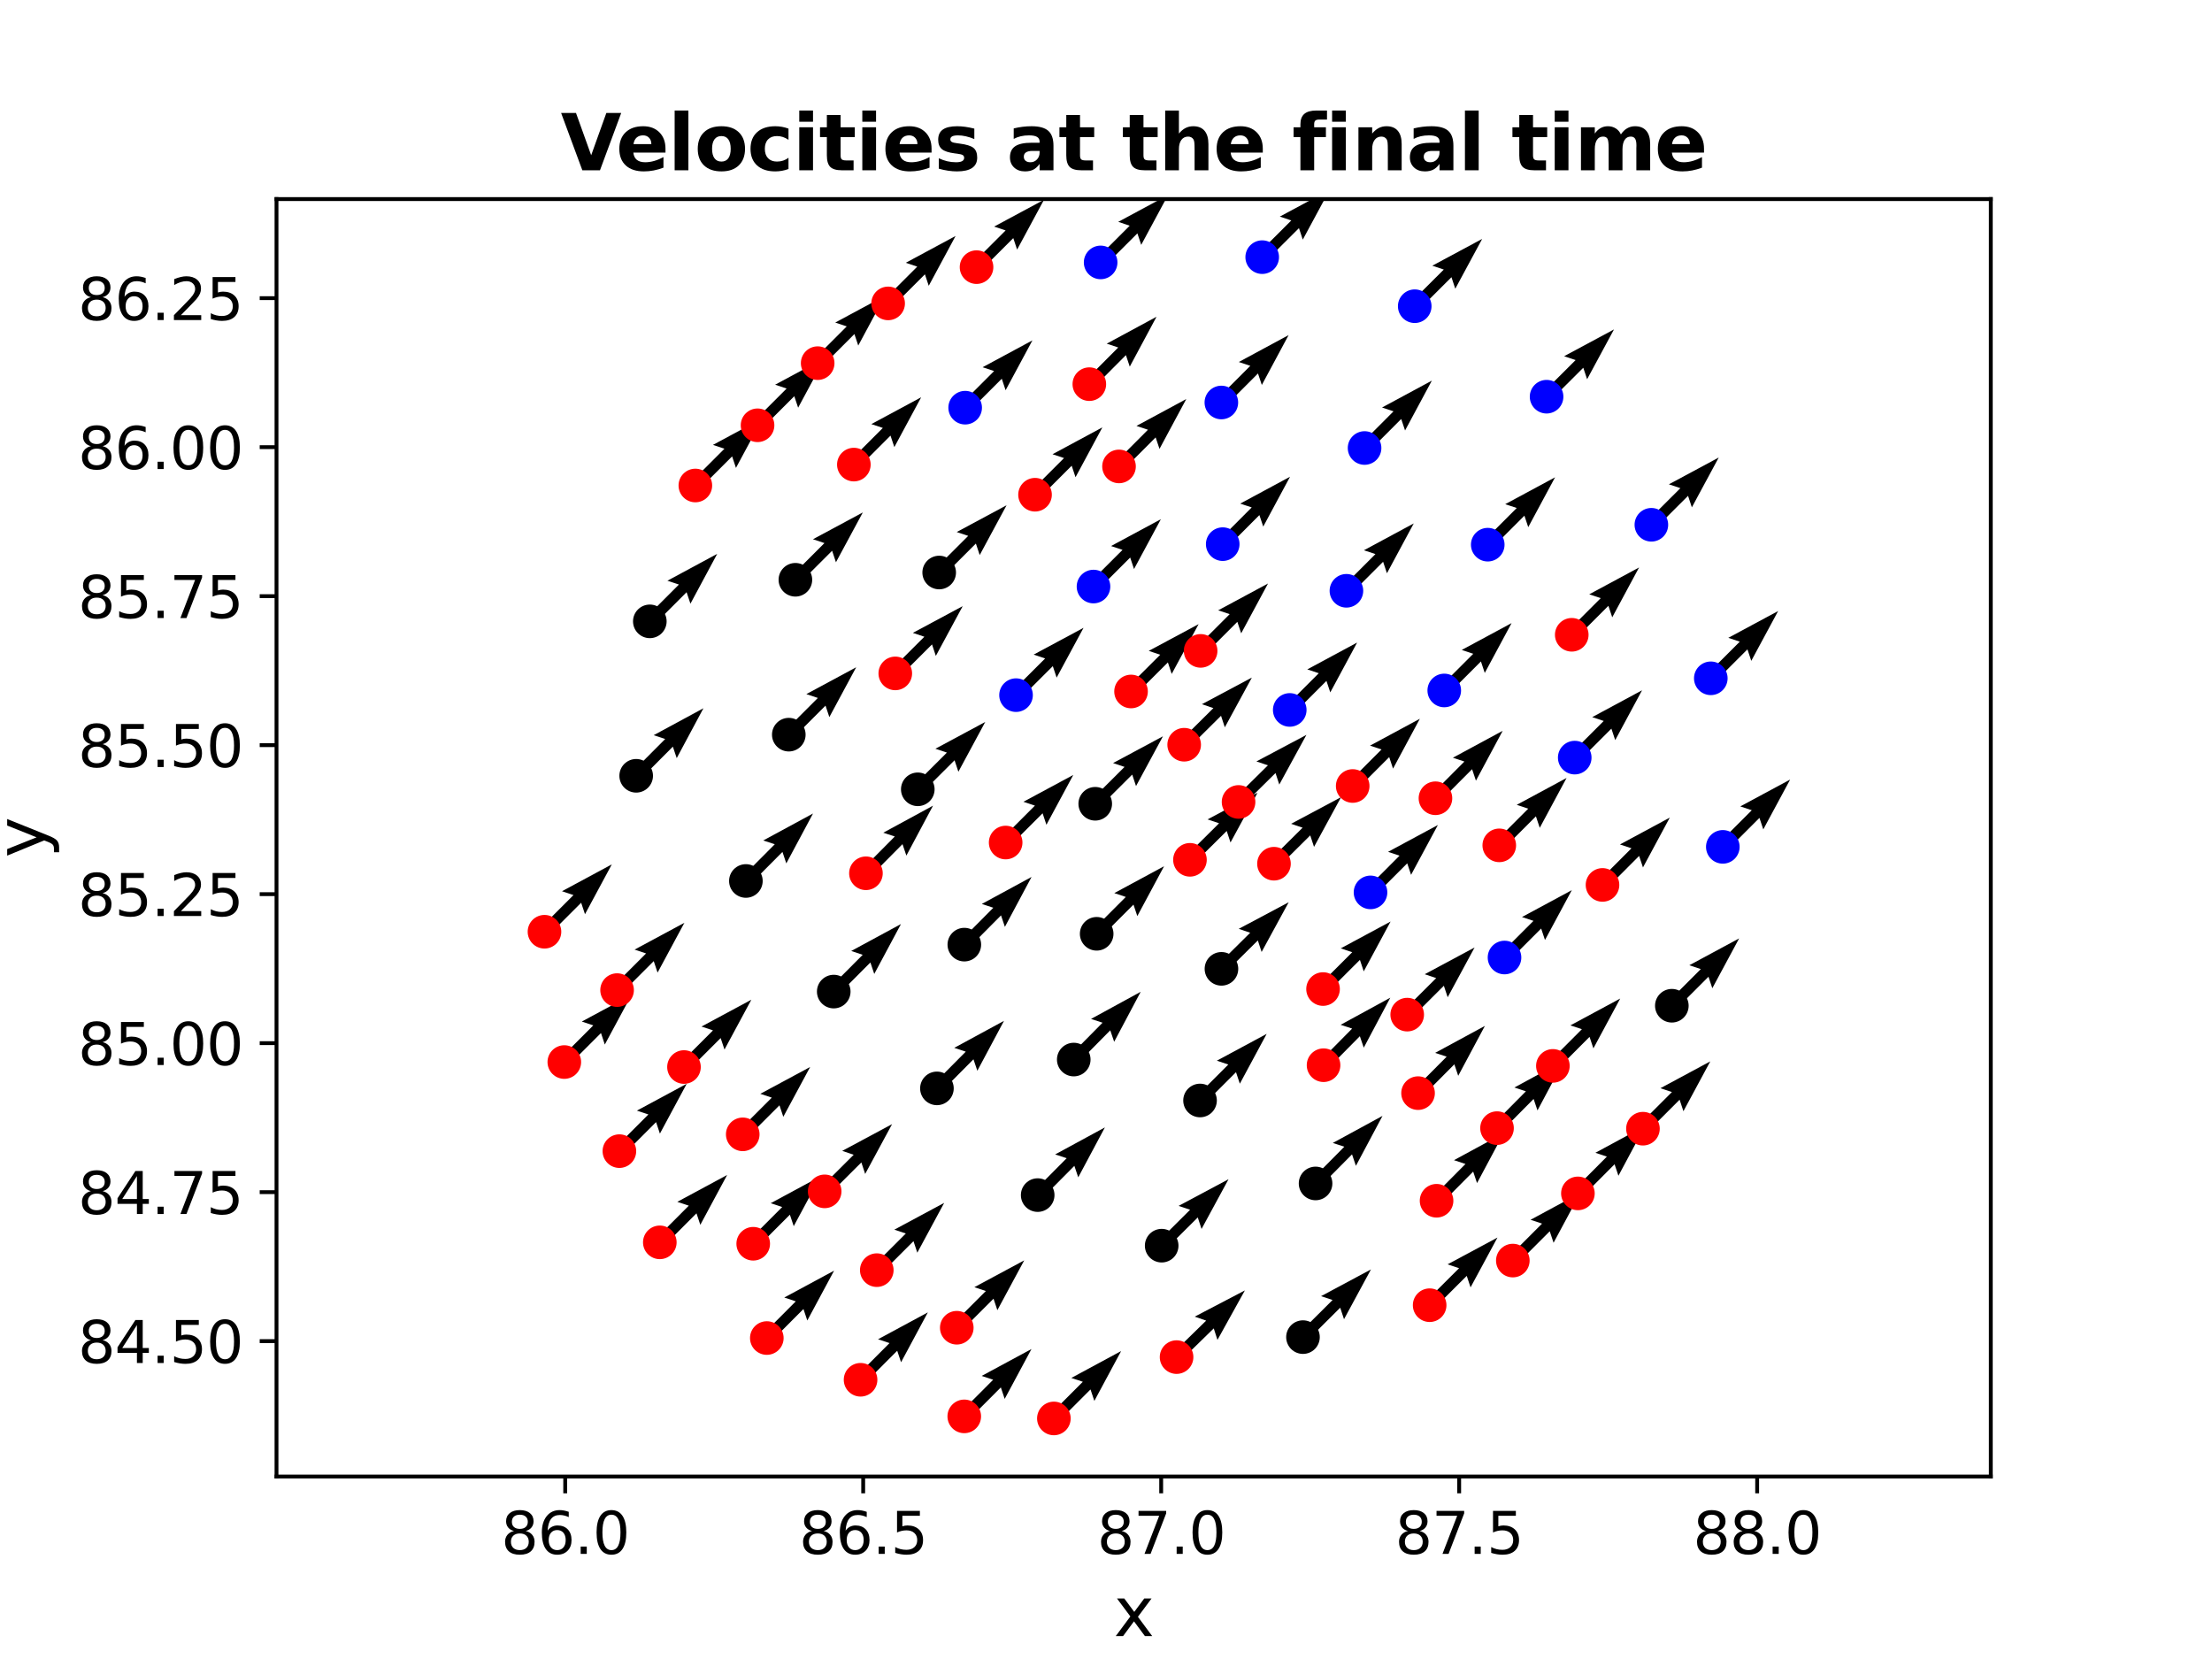 <?xml version="1.0" encoding="utf-8" standalone="no"?>
<!DOCTYPE svg PUBLIC "-//W3C//DTD SVG 1.1//EN"
  "http://www.w3.org/Graphics/SVG/1.1/DTD/svg11.dtd">
<svg xmlns:xlink="http://www.w3.org/1999/xlink" width="460.8pt" height="345.6pt" viewBox="0 0 460.8 345.6" xmlns="http://www.w3.org/2000/svg" version="1.1">
 <defs>
  <style type="text/css">*{stroke-linejoin: round; stroke-linecap: butt}</style>
 </defs>
 <g id="figure_1">
  <g id="patch_1">
   <path d="M 0 345.6 
L 460.8 345.6 
L 460.8 0 
L 0 0 
z
" style="fill: #ffffff"/>
  </g>
  <g id="axes_1">
   <g id="patch_2">
    <path d="M 57.6 307.584 
L 414.72 307.584 
L 414.72 41.472 
L 57.6 41.472 
z
" style="fill: #ffffff"/>
   </g>
   <g id="Quiver_1">
    <path d="M 226.997 121.39 
L 233.843 114.547 
L 231.448 113.748 
L 241.83 108.161 
L 236.238 118.541 
L 235.44 116.145 
L 228.594 122.987 
L 226.997 121.39 
" clip-path="url(#p71a4a04086)"/>
    <path d="M 293.917 62.989 
L 300.771 56.15 
L 298.376 55.349 
L 308.763 49.77 
L 303.162 60.145 
L 302.366 57.748 
L 295.512 64.588 
L 293.917 62.989 
" clip-path="url(#p71a4a04086)"/>
    <path d="M 321.384 81.841 
L 328.231 75.006 
L 325.837 74.206 
L 336.223 68.626 
L 330.623 79.001 
L 329.827 76.605 
L 322.979 83.44 
L 321.384 81.841 
" clip-path="url(#p71a4a04086)"/>
    <path d="M 312.62 198.671 
L 319.452 191.831 
L 317.056 191.034 
L 327.435 185.439 
L 321.85 195.823 
L 321.05 193.428 
L 314.217 200.267 
L 312.62 198.671 
" clip-path="url(#p71a4a04086)"/>
    <path d="M 279.685 122.276 
L 286.528 115.428 
L 284.132 114.63 
L 294.511 109.037 
L 288.925 119.42 
L 288.125 117.024 
L 281.283 123.872 
L 279.685 122.276 
" clip-path="url(#p71a4a04086)"/>
    <path d="M 200.263 84.129 
L 207.09 77.298 
L 204.694 76.501 
L 215.073 70.908 
L 209.487 81.29 
L 208.688 78.895 
L 201.861 85.726 
L 200.263 84.129 
" clip-path="url(#p71a4a04086)"/>
    <path d="M 300.066 143.037 
L 306.907 136.194 
L 304.511 135.395 
L 314.891 129.804 
L 309.303 140.186 
L 308.504 137.79 
L 301.663 144.634 
L 300.066 143.037 
" clip-path="url(#p71a4a04086)"/>
    <path d="M 210.862 144.011 
L 217.726 137.166 
L 215.331 136.364 
L 225.72 130.789 
L 220.116 141.162 
L 219.321 138.766 
L 212.457 145.611 
L 210.862 144.011 
" clip-path="url(#p71a4a04086)"/>
    <path d="M 355.593 140.505 
L 362.43 133.674 
L 360.035 132.874 
L 370.418 127.289 
L 364.824 137.668 
L 364.026 135.272 
L 357.189 142.103 
L 355.593 140.505 
" clip-path="url(#p71a4a04086)"/>
    <path d="M 358.096 175.618 
L 364.93 168.786 
L 362.535 167.987 
L 372.917 162.399 
L 367.325 172.779 
L 366.527 170.384 
L 359.693 177.216 
L 358.096 175.618 
" clip-path="url(#p71a4a04086)"/>
    <path d="M 283.466 92.531 
L 290.3 85.687 
L 287.904 84.89 
L 298.281 79.292 
L 292.699 89.678 
L 291.899 87.283 
L 285.064 94.127 
L 283.466 92.531 
" clip-path="url(#p71a4a04086)"/>
    <path d="M 267.879 147.093 
L 274.726 140.245 
L 272.331 139.447 
L 282.712 133.857 
L 277.122 144.238 
L 276.323 141.842 
L 269.476 148.69 
L 267.879 147.093 
" clip-path="url(#p71a4a04086)"/>
    <path d="M 309.125 112.668 
L 315.964 105.825 
L 313.568 105.027 
L 323.948 99.434 
L 318.361 109.817 
L 317.562 107.421 
L 310.722 114.264 
L 309.125 112.668 
" clip-path="url(#p71a4a04086)"/>
    <path d="M 262.143 52.769 
L 269.001 45.922 
L 266.606 45.122 
L 276.992 39.541 
L 271.393 49.917 
L 270.597 47.521 
L 263.738 54.367 
L 262.143 52.769 
" clip-path="url(#p71a4a04086)"/>
    <path d="M 284.705 185.104 
L 291.555 178.251 
L 289.16 177.453 
L 299.539 171.861 
L 293.952 182.243 
L 293.153 179.847 
L 286.302 186.701 
L 284.705 185.104 
" clip-path="url(#p71a4a04086)"/>
    <path d="M 253.632 83.05 
L 260.461 76.206 
L 258.065 75.41 
L 268.439 69.809 
L 262.861 80.196 
L 262.06 77.801 
L 255.231 84.645 
L 253.632 83.05 
" clip-path="url(#p71a4a04086)"/>
    <path d="M 253.915 112.558 
L 260.757 105.707 
L 258.361 104.91 
L 268.739 99.314 
L 263.155 109.698 
L 262.355 107.303 
L 255.513 114.154 
L 253.915 112.558 
" clip-path="url(#p71a4a04086)"/>
    <path d="M 228.485 53.868 
L 235.342 47.015 
L 232.947 46.216 
L 243.329 40.628 
L 237.737 51.008 
L 236.939 48.612 
L 230.082 55.465 
L 228.485 53.868 
" clip-path="url(#p71a4a04086)"/>
    <path d="M 327.247 157.026 
L 334.084 150.189 
L 331.688 149.391 
L 342.069 143.801 
L 336.479 154.182 
L 335.681 151.786 
L 328.844 158.623 
L 327.247 157.026 
" clip-path="url(#p71a4a04086)"/>
    <path d="M 343.213 108.523 
L 350.054 101.693 
L 347.659 100.893 
L 358.044 95.311 
L 352.446 105.688 
L 351.65 103.291 
L 344.809 110.122 
L 343.213 108.523 
" clip-path="url(#p71a4a04086)"/>
    <path d="M 202.634 54.85 
L 209.491 48.003 
L 207.096 47.202 
L 217.481 41.62 
L 211.883 51.997 
L 211.087 49.601 
L 204.229 56.448 
L 202.634 54.85 
" clip-path="url(#p71a4a04086)"/>
    <path d="M 156.11 258.297 
L 162.949 251.445 
L 160.553 250.649 
L 170.929 245.049 
L 165.348 255.436 
L 164.548 253.041 
L 157.708 259.893 
L 156.11 258.297 
" clip-path="url(#p71a4a04086)"/>
    <path d="M 264.598 179.125 
L 271.357 172.421 
L 268.964 171.613 
L 279.368 166.066 
L 273.736 176.424 
L 272.947 174.025 
L 266.188 180.729 
L 264.598 179.125 
" clip-path="url(#p71a4a04086)"/>
    <path d="M 333.032 183.547 
L 339.864 176.712 
L 337.468 175.914 
L 347.847 170.321 
L 342.26 180.704 
L 341.461 178.308 
L 334.63 185.144 
L 333.032 183.547 
" clip-path="url(#p71a4a04086)"/>
    <path d="M 158.943 277.942 
L 165.777 271.095 
L 163.38 270.299 
L 173.757 264.7 
L 168.176 275.086 
L 167.375 272.691 
L 160.541 279.537 
L 158.943 277.942 
" clip-path="url(#p71a4a04086)"/>
    <path d="M 274.918 221.109 
L 281.678 214.271 
L 279.277 213.486 
L 289.626 207.836 
L 284.096 218.25 
L 283.284 215.859 
L 276.525 222.696 
L 274.918 221.109 
" clip-path="url(#p71a4a04086)"/>
    <path d="M 141.689 221.484 
L 148.529 214.648 
L 146.134 213.848 
L 156.517 208.262 
L 150.924 218.641 
L 150.126 216.245 
L 143.286 223.082 
L 141.689 221.484 
" clip-path="url(#p71a4a04086)"/>
    <path d="M 169.538 74.853 
L 176.392 67.993 
L 173.996 67.195 
L 184.375 61.601 
L 178.789 71.985 
L 177.99 69.589 
L 171.135 76.449 
L 169.538 74.853 
" clip-path="url(#p71a4a04086)"/>
    <path d="M 249.314 134.791 
L 256.166 127.941 
L 253.77 127.143 
L 264.152 121.554 
L 258.561 131.934 
L 257.763 129.539 
L 250.911 136.389 
L 249.314 134.791 
" clip-path="url(#p71a4a04086)"/>
    <path d="M 185.706 139.482 
L 192.561 132.643 
L 190.166 131.842 
L 200.554 126.265 
L 194.952 136.639 
L 194.156 134.242 
L 187.301 141.081 
L 185.706 139.482 
" clip-path="url(#p71a4a04086)"/>
    <path d="M 184.216 62.406 
L 191.08 55.544 
L 188.684 54.745 
L 199.066 49.156 
L 193.475 59.537 
L 192.677 57.141 
L 185.813 64.003 
L 184.216 62.406 
" clip-path="url(#p71a4a04086)"/>
    <path d="M 127.752 205.456 
L 134.589 198.619 
L 132.194 197.821 
L 142.575 192.231 
L 136.985 202.612 
L 136.186 200.216 
L 129.349 207.053 
L 127.752 205.456 
" clip-path="url(#p71a4a04086)"/>
    <path d="M 181.852 263.796 
L 188.701 256.961 
L 186.306 256.16 
L 196.692 250.58 
L 191.092 260.956 
L 190.296 258.559 
L 183.448 265.394 
L 181.852 263.796 
" clip-path="url(#p71a4a04086)"/>
    <path d="M 314.351 261.802 
L 321.238 254.899 
L 318.841 254.103 
L 329.216 248.502 
L 323.638 258.889 
L 322.837 256.495 
L 315.949 263.397 
L 314.351 261.802 
" clip-path="url(#p71a4a04086)"/>
    <path d="M 214.818 102.261 
L 221.656 95.422 
L 219.26 94.624 
L 229.641 89.033 
L 224.052 99.415 
L 223.253 97.019 
L 216.415 103.858 
L 214.818 102.261 
" clip-path="url(#p71a4a04086)"/>
    <path d="M 226.128 79.229 
L 232.949 72.387 
L 230.552 71.592 
L 240.924 65.986 
L 235.351 76.376 
L 234.548 73.981 
L 227.727 80.824 
L 226.128 79.229 
" clip-path="url(#p71a4a04086)"/>
    <path d="M 247.094 178.314 
L 253.956 171.503 
L 251.563 170.695 
L 261.965 165.144 
L 256.337 175.504 
L 255.547 173.106 
L 248.685 179.917 
L 247.094 178.314 
" clip-path="url(#p71a4a04086)"/>
    <path d="M 298.462 249.345 
L 305.286 242.475 
L 302.888 241.684 
L 313.251 236.06 
L 307.695 246.459 
L 306.889 244.066 
L 300.064 250.936 
L 298.462 249.345 
" clip-path="url(#p71a4a04086)"/>
    <path d="M 128.231 239.005 
L 135.073 232.16 
L 132.678 231.362 
L 143.057 225.77 
L 137.47 236.152 
L 136.671 233.757 
L 129.829 240.601 
L 128.231 239.005 
" clip-path="url(#p71a4a04086)"/>
    <path d="M 116.758 220.446 
L 123.597 213.604 
L 121.201 212.806 
L 131.581 207.213 
L 125.993 217.596 
L 125.194 215.2 
L 118.356 222.043 
L 116.758 220.446 
" clip-path="url(#p71a4a04086)"/>
    <path d="M 157.013 87.797 
L 163.869 80.94 
L 161.473 80.141 
L 171.854 74.55 
L 166.265 84.932 
L 165.466 82.536 
L 158.611 89.394 
L 157.013 87.797 
" clip-path="url(#p71a4a04086)"/>
    <path d="M 294.606 226.923 
L 301.366 220.124 
L 298.968 219.332 
L 309.332 213.712 
L 303.773 224.109 
L 302.967 221.716 
L 296.207 228.516 
L 294.606 226.923 
" clip-path="url(#p71a4a04086)"/>
    <path d="M 170.996 247.382 
L 177.842 240.555 
L 175.448 239.753 
L 185.837 234.178 
L 180.232 244.551 
L 179.437 242.154 
L 172.59 248.981 
L 170.996 247.382 
" clip-path="url(#p71a4a04086)"/>
    <path d="M 198.517 275.792 
L 205.375 268.942 
L 202.98 268.142 
L 213.364 262.558 
L 207.768 272.936 
L 206.971 270.54 
L 200.113 277.39 
L 198.517 275.792 
" clip-path="url(#p71a4a04086)"/>
    <path d="M 179.589 181.125 
L 186.403 174.257 
L 184.005 173.468 
L 194.364 167.838 
L 188.815 178.24 
L 188.007 175.848 
L 181.192 182.716 
L 179.589 181.125 
" clip-path="url(#p71a4a04086)"/>
    <path d="M 311.527 175.304 
L 318.361 168.459 
L 315.965 167.662 
L 326.342 162.065 
L 320.76 172.45 
L 319.96 170.055 
L 313.125 176.9 
L 311.527 175.304 
" clip-path="url(#p71a4a04086)"/>
    <path d="M 136.654 258.005 
L 143.492 251.161 
L 141.096 250.363 
L 151.475 244.769 
L 145.889 255.153 
L 145.09 252.757 
L 138.251 259.601 
L 136.654 258.005 
" clip-path="url(#p71a4a04086)"/>
    <path d="M 178.473 286.636 
L 185.307 279.788 
L 182.911 278.992 
L 193.287 273.392 
L 187.707 283.779 
L 186.906 281.384 
L 180.072 288.231 
L 178.473 286.636 
" clip-path="url(#p71a4a04086)"/>
    <path d="M 341.457 234.329 
L 348.295 227.492 
L 345.9 226.693 
L 356.282 221.105 
L 350.69 231.485 
L 349.892 229.089 
L 343.053 235.926 
L 341.457 234.329 
" clip-path="url(#p71a4a04086)"/>
    <path d="M 297.024 271.098 
L 303.954 264.186 
L 301.559 263.385 
L 311.947 257.808 
L 306.344 268.182 
L 305.549 265.785 
L 298.619 272.697 
L 297.024 271.098 
" clip-path="url(#p71a4a04086)"/>
    <path d="M 153.928 235.506 
L 160.78 228.659 
L 158.385 227.86 
L 168.768 222.274 
L 163.175 232.653 
L 162.377 230.257 
L 155.525 237.104 
L 153.928 235.506 
" clip-path="url(#p71a4a04086)"/>
    <path d="M 245.889 154.338 
L 252.774 147.51 
L 250.381 146.701 
L 260.785 141.154 
L 255.153 151.512 
L 254.364 149.113 
L 247.48 155.942 
L 245.889 154.338 
" clip-path="url(#p71a4a04086)"/>
    <path d="M 232.312 96.367 
L 239.144 89.522 
L 236.748 88.726 
L 247.124 83.126 
L 241.544 93.513 
L 240.743 91.118 
L 233.91 97.963 
L 232.312 96.367 
" clip-path="url(#p71a4a04086)"/>
    <path d="M 292.35 210.566 
L 299.189 203.751 
L 296.795 202.948 
L 307.185 197.376 
L 301.578 207.747 
L 300.783 205.35 
L 293.944 212.166 
L 292.35 210.566 
" clip-path="url(#p71a4a04086)"/>
    <path d="M 112.626 193.301 
L 119.468 186.456 
L 117.072 185.658 
L 127.452 180.066 
L 121.865 190.448 
L 121.066 188.053 
L 114.224 194.897 
L 112.626 193.301 
" clip-path="url(#p71a4a04086)"/>
    <path d="M 326.626 131.44 
L 333.462 124.603 
L 331.066 123.805 
L 341.447 118.214 
L 335.858 128.596 
L 335.059 126.2 
L 328.223 133.037 
L 326.626 131.44 
" clip-path="url(#p71a4a04086)"/>
    <path d="M 274.816 205.239 
L 281.698 198.36 
L 279.302 197.561 
L 289.685 191.973 
L 284.092 202.353 
L 283.294 199.957 
L 276.412 206.836 
L 274.816 205.239 
" clip-path="url(#p71a4a04086)"/>
    <path d="M 280.992 162.94 
L 287.799 156.126 
L 285.402 155.329 
L 295.78 149.732 
L 290.197 160.117 
L 289.397 157.722 
L 282.591 164.536 
L 280.992 162.94 
" clip-path="url(#p71a4a04086)"/>
    <path d="M 311.055 234.215 
L 317.875 227.338 
L 315.476 226.549 
L 325.833 220.916 
L 320.287 231.32 
L 319.479 228.928 
L 312.659 235.805 
L 311.055 234.215 
" clip-path="url(#p71a4a04086)"/>
    <path d="M 200.074 294.259 
L 206.895 287.425 
L 204.499 286.629 
L 214.874 281.029 
L 209.295 291.416 
L 208.494 289.021 
L 201.673 295.855 
L 200.074 294.259 
" clip-path="url(#p71a4a04086)"/>
    <path d="M 244.313 281.901 
L 251.27 275.108 
L 248.884 274.281 
L 259.331 268.816 
L 253.618 279.129 
L 252.848 276.724 
L 245.891 283.517 
L 244.313 281.901 
" clip-path="url(#p71a4a04086)"/>
    <path d="M 322.697 221.247 
L 329.537 214.404 
L 327.141 213.606 
L 337.521 208.014 
L 331.933 218.396 
L 331.134 216.001 
L 324.294 222.844 
L 322.697 221.247 
" clip-path="url(#p71a4a04086)"/>
    <path d="M 234.819 143.249 
L 241.698 136.394 
L 239.304 135.591 
L 249.695 130.019 
L 244.087 140.39 
L 243.293 137.993 
L 236.414 144.849 
L 234.819 143.249 
" clip-path="url(#p71a4a04086)"/>
    <path d="M 144.057 100.34 
L 150.917 93.477 
L 148.521 92.679 
L 158.902 87.088 
L 153.313 97.47 
L 152.514 95.074 
L 145.654 101.936 
L 144.057 100.34 
" clip-path="url(#p71a4a04086)"/>
    <path d="M 177.075 95.985 
L 183.911 89.148 
L 181.516 88.349 
L 191.896 82.759 
L 186.307 93.14 
L 185.508 90.745 
L 178.673 97.582 
L 177.075 95.985 
" clip-path="url(#p71a4a04086)"/>
    <path d="M 208.699 174.717 
L 215.596 167.824 
L 213.2 167.024 
L 223.583 161.437 
L 217.99 171.817 
L 217.192 169.421 
L 210.296 176.314 
L 208.699 174.717 
" clip-path="url(#p71a4a04086)"/>
    <path d="M 218.743 294.69 
L 225.574 287.846 
L 223.177 287.05 
L 233.553 281.45 
L 227.973 291.836 
L 227.172 289.442 
L 220.342 296.286 
L 218.743 294.69 
" clip-path="url(#p71a4a04086)"/>
    <path d="M 257.221 166.257 
L 264.127 159.431 
L 261.736 158.619 
L 272.149 153.09 
L 266.499 163.438 
L 265.714 161.038 
L 258.809 167.863 
L 257.221 166.257 
" clip-path="url(#p71a4a04086)"/>
    <path d="M 298.231 165.494 
L 305.063 158.641 
L 302.666 157.846 
L 313.039 152.241 
L 307.465 162.63 
L 306.662 160.236 
L 299.83 167.089 
L 298.231 165.494 
" clip-path="url(#p71a4a04086)"/>
    <path d="M 327.906 247.809 
L 334.744 240.941 
L 332.347 240.148 
L 342.716 234.536 
L 337.148 244.929 
L 336.345 242.535 
L 329.506 249.403 
L 327.906 247.809 
" clip-path="url(#p71a4a04086)"/>
    <path d="M 227.361 166.641 
L 234.266 159.761 
L 231.872 158.958 
L 242.263 153.387 
L 236.655 163.758 
L 235.86 161.361 
L 228.955 168.241 
L 227.361 166.641 
" clip-path="url(#p71a4a04086)"/>
    <path d="M 273.255 245.739 
L 280.047 238.883 
L 277.648 238.096 
L 288.003 232.458 
L 282.461 242.865 
L 281.652 240.473 
L 274.859 247.329 
L 273.255 245.739 
" clip-path="url(#p71a4a04086)"/>
    <path d="M 134.571 128.642 
L 141.431 121.77 
L 139.034 120.974 
L 149.41 115.375 
L 143.83 125.761 
L 143.029 123.366 
L 136.169 130.237 
L 134.571 128.642 
" clip-path="url(#p71a4a04086)"/>
    <path d="M 241.202 258.695 
L 247.922 252.015 
L 245.529 251.209 
L 255.926 245.65 
L 250.306 256.015 
L 249.515 253.617 
L 242.795 260.297 
L 241.202 258.695 
" clip-path="url(#p71a4a04086)"/>
    <path d="M 190.394 163.629 
L 197.256 156.777 
L 194.861 155.977 
L 205.246 150.395 
L 199.649 160.772 
L 198.852 158.376 
L 191.99 165.227 
L 190.394 163.629 
" clip-path="url(#p71a4a04086)"/>
    <path d="M 200.086 195.988 
L 206.928 189.1 
L 204.53 188.309 
L 214.892 182.684 
L 209.337 193.084 
L 208.531 190.691 
L 201.689 197.58 
L 200.086 195.988 
" clip-path="url(#p71a4a04086)"/>
    <path d="M 347.477 208.713 
L 354.31 201.877 
L 351.915 201.079 
L 362.294 195.486 
L 356.707 205.869 
L 355.908 203.473 
L 349.074 210.31 
L 347.477 208.713 
" clip-path="url(#p71a4a04086)"/>
    <path d="M 222.879 219.931 
L 229.682 213.046 
L 227.281 212.262 
L 237.628 206.61 
L 232.101 217.024 
L 231.288 214.633 
L 224.486 221.518 
L 222.879 219.931 
" clip-path="url(#p71a4a04086)"/>
    <path d="M 270.637 277.746 
L 277.596 270.818 
L 275.202 270.014 
L 285.595 264.447 
L 279.983 274.816 
L 279.19 272.418 
L 272.231 279.347 
L 270.637 277.746 
" clip-path="url(#p71a4a04086)"/>
    <path d="M 194.852 118.466 
L 201.699 111.633 
L 199.304 110.832 
L 209.69 105.252 
L 204.091 115.628 
L 203.294 113.231 
L 196.448 120.065 
L 194.852 118.466 
" clip-path="url(#p71a4a04086)"/>
    <path d="M 215.368 248.165 
L 222.207 241.277 
L 219.809 240.487 
L 230.17 234.86 
L 224.617 245.261 
L 223.81 242.868 
L 216.97 249.757 
L 215.368 248.165 
" clip-path="url(#p71a4a04086)"/>
    <path d="M 131.729 160.815 
L 138.569 153.947 
L 136.171 153.154 
L 146.541 147.542 
L 140.973 157.935 
L 140.169 155.541 
L 133.33 162.409 
L 131.729 160.815 
" clip-path="url(#p71a4a04086)"/>
    <path d="M 227.657 193.731 
L 234.524 186.847 
L 232.128 186.051 
L 242.502 180.449 
L 236.925 190.836 
L 236.123 188.442 
L 229.256 195.326 
L 227.657 193.731 
" clip-path="url(#p71a4a04086)"/>
    <path d="M 253.655 201.026 
L 260.442 194.306 
L 258.05 193.496 
L 268.458 187.957 
L 262.818 198.311 
L 262.031 195.911 
L 255.244 202.631 
L 253.655 201.026 
" clip-path="url(#p71a4a04086)"/>
    <path d="M 154.582 182.726 
L 161.398 175.876 
L 159 175.084 
L 169.367 169.468 
L 163.803 179.863 
L 162.999 177.47 
L 156.183 184.32 
L 154.582 182.726 
" clip-path="url(#p71a4a04086)"/>
    <path d="M 194.378 225.934 
L 201.188 219.076 
L 198.79 218.285 
L 209.152 212.66 
L 203.598 223.06 
L 202.791 220.667 
L 195.98 227.525 
L 194.378 225.934 
" clip-path="url(#p71a4a04086)"/>
    <path d="M 249.192 228.454 
L 255.885 221.761 
L 253.49 220.962 
L 263.871 215.373 
L 258.281 225.754 
L 257.482 223.358 
L 250.789 230.051 
L 249.192 228.454 
" clip-path="url(#p71a4a04086)"/>
    <path d="M 172.883 205.769 
L 179.718 198.902 
L 177.32 198.109 
L 187.689 192.496 
L 182.123 202.889 
L 181.318 200.496 
L 174.484 207.362 
L 172.883 205.769 
" clip-path="url(#p71a4a04086)"/>
    <path d="M 163.522 152.247 
L 170.373 145.394 
L 167.977 144.596 
L 178.358 139.005 
L 172.769 149.387 
L 171.97 146.991 
L 165.12 153.843 
L 163.522 152.247 
" clip-path="url(#p71a4a04086)"/>
    <path d="M 164.896 119.979 
L 171.75 113.134 
L 169.355 112.334 
L 179.74 106.752 
L 174.143 117.129 
L 173.346 114.733 
L 166.492 121.578 
L 164.896 119.979 
" clip-path="url(#p71a4a04086)"/>
   </g>
   <g id="matplotlib.axis_1">
    <g id="xtick_1">
     <g id="line2d_1">
      <defs>
       <path id="m7ff806b546" d="M 0 0 
L 0 3.5 
" style="stroke: #000000; stroke-width: 0.8"/>
      </defs>
      <g>
       <use xlink:href="#m7ff806b546" x="117.742" y="307.584" style="stroke: #000000; stroke-width: 0.8"/>
      </g>
     </g>
     <g id="text_1">
      <!-- 86.0 -->
      <g transform="translate(104.383 323.702) scale(0.12 -0.12)">
       <defs>
        <path id="DejaVuSans-38" d="M 2034 2216 
Q 1584 2216 1326 1975 
Q 1069 1734 1069 1313 
Q 1069 891 1326 650 
Q 1584 409 2034 409 
Q 2484 409 2743 651 
Q 3003 894 3003 1313 
Q 3003 1734 2745 1975 
Q 2488 2216 2034 2216 
z
M 1403 2484 
Q 997 2584 770 2862 
Q 544 3141 544 3541 
Q 544 4100 942 4425 
Q 1341 4750 2034 4750 
Q 2731 4750 3128 4425 
Q 3525 4100 3525 3541 
Q 3525 3141 3298 2862 
Q 3072 2584 2669 2484 
Q 3125 2378 3379 2068 
Q 3634 1759 3634 1313 
Q 3634 634 3220 271 
Q 2806 -91 2034 -91 
Q 1263 -91 848 271 
Q 434 634 434 1313 
Q 434 1759 690 2068 
Q 947 2378 1403 2484 
z
M 1172 3481 
Q 1172 3119 1398 2916 
Q 1625 2713 2034 2713 
Q 2441 2713 2670 2916 
Q 2900 3119 2900 3481 
Q 2900 3844 2670 4047 
Q 2441 4250 2034 4250 
Q 1625 4250 1398 4047 
Q 1172 3844 1172 3481 
z
" transform="scale(0.016)"/>
        <path id="DejaVuSans-36" d="M 2113 2584 
Q 1688 2584 1439 2293 
Q 1191 2003 1191 1497 
Q 1191 994 1439 701 
Q 1688 409 2113 409 
Q 2538 409 2786 701 
Q 3034 994 3034 1497 
Q 3034 2003 2786 2293 
Q 2538 2584 2113 2584 
z
M 3366 4563 
L 3366 3988 
Q 3128 4100 2886 4159 
Q 2644 4219 2406 4219 
Q 1781 4219 1451 3797 
Q 1122 3375 1075 2522 
Q 1259 2794 1537 2939 
Q 1816 3084 2150 3084 
Q 2853 3084 3261 2657 
Q 3669 2231 3669 1497 
Q 3669 778 3244 343 
Q 2819 -91 2113 -91 
Q 1303 -91 875 529 
Q 447 1150 447 2328 
Q 447 3434 972 4092 
Q 1497 4750 2381 4750 
Q 2619 4750 2861 4703 
Q 3103 4656 3366 4563 
z
" transform="scale(0.016)"/>
        <path id="DejaVuSans-2e" d="M 684 794 
L 1344 794 
L 1344 0 
L 684 0 
L 684 794 
z
" transform="scale(0.016)"/>
        <path id="DejaVuSans-30" d="M 2034 4250 
Q 1547 4250 1301 3770 
Q 1056 3291 1056 2328 
Q 1056 1369 1301 889 
Q 1547 409 2034 409 
Q 2525 409 2770 889 
Q 3016 1369 3016 2328 
Q 3016 3291 2770 3770 
Q 2525 4250 2034 4250 
z
M 2034 4750 
Q 2819 4750 3233 4129 
Q 3647 3509 3647 2328 
Q 3647 1150 3233 529 
Q 2819 -91 2034 -91 
Q 1250 -91 836 529 
Q 422 1150 422 2328 
Q 422 3509 836 4129 
Q 1250 4750 2034 4750 
z
" transform="scale(0.016)"/>
       </defs>
       <use xlink:href="#DejaVuSans-38"/>
       <use xlink:href="#DejaVuSans-36" x="63.623"/>
       <use xlink:href="#DejaVuSans-2e" x="127.246"/>
       <use xlink:href="#DejaVuSans-30" x="159.033"/>
      </g>
     </g>
    </g>
    <g id="xtick_2">
     <g id="line2d_2">
      <g>
       <use xlink:href="#m7ff806b546" x="179.818" y="307.584" style="stroke: #000000; stroke-width: 0.8"/>
      </g>
     </g>
     <g id="text_2">
      <!-- 86.5 -->
      <g transform="translate(166.459 323.702) scale(0.12 -0.12)">
       <defs>
        <path id="DejaVuSans-35" d="M 691 4666 
L 3169 4666 
L 3169 4134 
L 1269 4134 
L 1269 2991 
Q 1406 3038 1543 3061 
Q 1681 3084 1819 3084 
Q 2600 3084 3056 2656 
Q 3513 2228 3513 1497 
Q 3513 744 3044 326 
Q 2575 -91 1722 -91 
Q 1428 -91 1123 -41 
Q 819 9 494 109 
L 494 744 
Q 775 591 1075 516 
Q 1375 441 1709 441 
Q 2250 441 2565 725 
Q 2881 1009 2881 1497 
Q 2881 1984 2565 2268 
Q 2250 2553 1709 2553 
Q 1456 2553 1204 2497 
Q 953 2441 691 2322 
L 691 4666 
z
" transform="scale(0.016)"/>
       </defs>
       <use xlink:href="#DejaVuSans-38"/>
       <use xlink:href="#DejaVuSans-36" x="63.623"/>
       <use xlink:href="#DejaVuSans-2e" x="127.246"/>
       <use xlink:href="#DejaVuSans-35" x="159.033"/>
      </g>
     </g>
    </g>
    <g id="xtick_3">
     <g id="line2d_3">
      <g>
       <use xlink:href="#m7ff806b546" x="241.895" y="307.584" style="stroke: #000000; stroke-width: 0.8"/>
      </g>
     </g>
     <g id="text_3">
      <!-- 87.0 -->
      <g transform="translate(228.535 323.702) scale(0.12 -0.12)">
       <defs>
        <path id="DejaVuSans-37" d="M 525 4666 
L 3525 4666 
L 3525 4397 
L 1831 0 
L 1172 0 
L 2766 4134 
L 525 4134 
L 525 4666 
z
" transform="scale(0.016)"/>
       </defs>
       <use xlink:href="#DejaVuSans-38"/>
       <use xlink:href="#DejaVuSans-37" x="63.623"/>
       <use xlink:href="#DejaVuSans-2e" x="127.246"/>
       <use xlink:href="#DejaVuSans-30" x="159.033"/>
      </g>
     </g>
    </g>
    <g id="xtick_4">
     <g id="line2d_4">
      <g>
       <use xlink:href="#m7ff806b546" x="303.971" y="307.584" style="stroke: #000000; stroke-width: 0.8"/>
      </g>
     </g>
     <g id="text_4">
      <!-- 87.5 -->
      <g transform="translate(290.612 323.702) scale(0.12 -0.12)">
       <use xlink:href="#DejaVuSans-38"/>
       <use xlink:href="#DejaVuSans-37" x="63.623"/>
       <use xlink:href="#DejaVuSans-2e" x="127.246"/>
       <use xlink:href="#DejaVuSans-35" x="159.033"/>
      </g>
     </g>
    </g>
    <g id="xtick_5">
     <g id="line2d_5">
      <g>
       <use xlink:href="#m7ff806b546" x="366.048" y="307.584" style="stroke: #000000; stroke-width: 0.8"/>
      </g>
     </g>
     <g id="text_5">
      <!-- 88.0 -->
      <g transform="translate(352.688 323.702) scale(0.12 -0.12)">
       <use xlink:href="#DejaVuSans-38"/>
       <use xlink:href="#DejaVuSans-38" x="63.623"/>
       <use xlink:href="#DejaVuSans-2e" x="127.246"/>
       <use xlink:href="#DejaVuSans-30" x="159.033"/>
      </g>
     </g>
    </g>
    <g id="text_6">
     <!-- x -->
     <g transform="translate(232.017 340.836) scale(0.14 -0.14)">
      <defs>
       <path id="DejaVuSans-78" d="M 3513 3500 
L 2247 1797 
L 3578 0 
L 2900 0 
L 1881 1375 
L 863 0 
L 184 0 
L 1544 1831 
L 300 3500 
L 978 3500 
L 1906 2253 
L 2834 3500 
L 3513 3500 
z
" transform="scale(0.016)"/>
      </defs>
      <use xlink:href="#DejaVuSans-78"/>
     </g>
    </g>
   </g>
   <g id="matplotlib.axis_2">
    <g id="ytick_1">
     <g id="line2d_6">
      <defs>
       <path id="m3b75239687" d="M 0 0 
L -3.5 0 
" style="stroke: #000000; stroke-width: 0.8"/>
      </defs>
      <g>
       <use xlink:href="#m3b75239687" x="57.6" y="279.381" style="stroke: #000000; stroke-width: 0.8"/>
      </g>
     </g>
     <g id="text_7">
      <!-- 84.50 -->
      <g transform="translate(16.246 283.94) scale(0.12 -0.12)">
       <defs>
        <path id="DejaVuSans-34" d="M 2419 4116 
L 825 1625 
L 2419 1625 
L 2419 4116 
z
M 2253 4666 
L 3047 4666 
L 3047 1625 
L 3713 1625 
L 3713 1100 
L 3047 1100 
L 3047 0 
L 2419 0 
L 2419 1100 
L 313 1100 
L 313 1709 
L 2253 4666 
z
" transform="scale(0.016)"/>
       </defs>
       <use xlink:href="#DejaVuSans-38"/>
       <use xlink:href="#DejaVuSans-34" x="63.623"/>
       <use xlink:href="#DejaVuSans-2e" x="127.246"/>
       <use xlink:href="#DejaVuSans-35" x="159.033"/>
       <use xlink:href="#DejaVuSans-30" x="222.656"/>
      </g>
     </g>
    </g>
    <g id="ytick_2">
     <g id="line2d_7">
      <g>
       <use xlink:href="#m3b75239687" x="57.6" y="248.343" style="stroke: #000000; stroke-width: 0.8"/>
      </g>
     </g>
     <g id="text_8">
      <!-- 84.75 -->
      <g transform="translate(16.246 252.902) scale(0.12 -0.12)">
       <use xlink:href="#DejaVuSans-38"/>
       <use xlink:href="#DejaVuSans-34" x="63.623"/>
       <use xlink:href="#DejaVuSans-2e" x="127.246"/>
       <use xlink:href="#DejaVuSans-37" x="159.033"/>
       <use xlink:href="#DejaVuSans-35" x="222.656"/>
      </g>
     </g>
    </g>
    <g id="ytick_3">
     <g id="line2d_8">
      <g>
       <use xlink:href="#m3b75239687" x="57.6" y="217.305" style="stroke: #000000; stroke-width: 0.8"/>
      </g>
     </g>
     <g id="text_9">
      <!-- 85.00 -->
      <g transform="translate(16.246 221.864) scale(0.12 -0.12)">
       <use xlink:href="#DejaVuSans-38"/>
       <use xlink:href="#DejaVuSans-35" x="63.623"/>
       <use xlink:href="#DejaVuSans-2e" x="127.246"/>
       <use xlink:href="#DejaVuSans-30" x="159.033"/>
       <use xlink:href="#DejaVuSans-30" x="222.656"/>
      </g>
     </g>
    </g>
    <g id="ytick_4">
     <g id="line2d_9">
      <g>
       <use xlink:href="#m3b75239687" x="57.6" y="186.266" style="stroke: #000000; stroke-width: 0.8"/>
      </g>
     </g>
     <g id="text_10">
      <!-- 85.25 -->
      <g transform="translate(16.246 190.826) scale(0.12 -0.12)">
       <defs>
        <path id="DejaVuSans-32" d="M 1228 531 
L 3431 531 
L 3431 0 
L 469 0 
L 469 531 
Q 828 903 1448 1529 
Q 2069 2156 2228 2338 
Q 2531 2678 2651 2914 
Q 2772 3150 2772 3378 
Q 2772 3750 2511 3984 
Q 2250 4219 1831 4219 
Q 1534 4219 1204 4116 
Q 875 4013 500 3803 
L 500 4441 
Q 881 4594 1212 4672 
Q 1544 4750 1819 4750 
Q 2544 4750 2975 4387 
Q 3406 4025 3406 3419 
Q 3406 3131 3298 2873 
Q 3191 2616 2906 2266 
Q 2828 2175 2409 1742 
Q 1991 1309 1228 531 
z
" transform="scale(0.016)"/>
       </defs>
       <use xlink:href="#DejaVuSans-38"/>
       <use xlink:href="#DejaVuSans-35" x="63.623"/>
       <use xlink:href="#DejaVuSans-2e" x="127.246"/>
       <use xlink:href="#DejaVuSans-32" x="159.033"/>
       <use xlink:href="#DejaVuSans-35" x="222.656"/>
      </g>
     </g>
    </g>
    <g id="ytick_5">
     <g id="line2d_10">
      <g>
       <use xlink:href="#m3b75239687" x="57.6" y="155.228" style="stroke: #000000; stroke-width: 0.8"/>
      </g>
     </g>
     <g id="text_11">
      <!-- 85.50 -->
      <g transform="translate(16.246 159.787) scale(0.12 -0.12)">
       <use xlink:href="#DejaVuSans-38"/>
       <use xlink:href="#DejaVuSans-35" x="63.623"/>
       <use xlink:href="#DejaVuSans-2e" x="127.246"/>
       <use xlink:href="#DejaVuSans-35" x="159.033"/>
       <use xlink:href="#DejaVuSans-30" x="222.656"/>
      </g>
     </g>
    </g>
    <g id="ytick_6">
     <g id="line2d_11">
      <g>
       <use xlink:href="#m3b75239687" x="57.6" y="124.19" style="stroke: #000000; stroke-width: 0.8"/>
      </g>
     </g>
     <g id="text_12">
      <!-- 85.75 -->
      <g transform="translate(16.246 128.749) scale(0.12 -0.12)">
       <use xlink:href="#DejaVuSans-38"/>
       <use xlink:href="#DejaVuSans-35" x="63.623"/>
       <use xlink:href="#DejaVuSans-2e" x="127.246"/>
       <use xlink:href="#DejaVuSans-37" x="159.033"/>
       <use xlink:href="#DejaVuSans-35" x="222.656"/>
      </g>
     </g>
    </g>
    <g id="ytick_7">
     <g id="line2d_12">
      <g>
       <use xlink:href="#m3b75239687" x="57.6" y="93.152" style="stroke: #000000; stroke-width: 0.8"/>
      </g>
     </g>
     <g id="text_13">
      <!-- 86.00 -->
      <g transform="translate(16.246 97.711) scale(0.12 -0.12)">
       <use xlink:href="#DejaVuSans-38"/>
       <use xlink:href="#DejaVuSans-36" x="63.623"/>
       <use xlink:href="#DejaVuSans-2e" x="127.246"/>
       <use xlink:href="#DejaVuSans-30" x="159.033"/>
       <use xlink:href="#DejaVuSans-30" x="222.656"/>
      </g>
     </g>
    </g>
    <g id="ytick_8">
     <g id="line2d_13">
      <g>
       <use xlink:href="#m3b75239687" x="57.6" y="62.114" style="stroke: #000000; stroke-width: 0.8"/>
      </g>
     </g>
     <g id="text_14">
      <!-- 86.25 -->
      <g transform="translate(16.246 66.673) scale(0.12 -0.12)">
       <use xlink:href="#DejaVuSans-38"/>
       <use xlink:href="#DejaVuSans-36" x="63.623"/>
       <use xlink:href="#DejaVuSans-2e" x="127.246"/>
       <use xlink:href="#DejaVuSans-32" x="159.033"/>
       <use xlink:href="#DejaVuSans-35" x="222.656"/>
      </g>
     </g>
    </g>
    <g id="text_15">
     <!-- y -->
     <g transform="translate(9.335 178.671) rotate(-90) scale(0.14 -0.14)">
      <defs>
       <path id="DejaVuSans-79" d="M 2059 -325 
Q 1816 -950 1584 -1140 
Q 1353 -1331 966 -1331 
L 506 -1331 
L 506 -850 
L 844 -850 
Q 1081 -850 1212 -737 
Q 1344 -625 1503 -206 
L 1606 56 
L 191 3500 
L 800 3500 
L 1894 763 
L 2988 3500 
L 3597 3500 
L 2059 -325 
z
" transform="scale(0.016)"/>
      </defs>
      <use xlink:href="#DejaVuSans-79"/>
     </g>
    </g>
   </g>
   <g id="line2d_14">
    <defs>
     <path id="m1f5820b405" d="M 0 3 
C 0.796 3 1.559 2.684 2.121 2.121 
C 2.684 1.559 3 0.796 3 0 
C 3 -0.796 2.684 -1.559 2.121 -2.121 
C 1.559 -2.684 0.796 -3 0 -3 
C -0.796 -3 -1.559 -2.684 -2.121 -2.121 
C -2.684 -1.559 -3 -0.796 -3 0 
C -3 0.796 -2.684 1.559 -2.121 2.121 
C -1.559 2.684 -0.796 3 0 3 
z
" style="stroke: #0000ff"/>
    </defs>
    <g clip-path="url(#p71a4a04086)">
     <use xlink:href="#m1f5820b405" x="227.796" y="122.189" style="fill: #0000ff; stroke: #0000ff"/>
     <use xlink:href="#m1f5820b405" x="294.714" y="63.789" style="fill: #0000ff; stroke: #0000ff"/>
     <use xlink:href="#m1f5820b405" x="322.182" y="82.641" style="fill: #0000ff; stroke: #0000ff"/>
     <use xlink:href="#m1f5820b405" x="313.418" y="199.469" style="fill: #0000ff; stroke: #0000ff"/>
     <use xlink:href="#m1f5820b405" x="280.484" y="123.074" style="fill: #0000ff; stroke: #0000ff"/>
     <use xlink:href="#m1f5820b405" x="201.062" y="84.927" style="fill: #0000ff; stroke: #0000ff"/>
     <use xlink:href="#m1f5820b405" x="300.865" y="143.836" style="fill: #0000ff; stroke: #0000ff"/>
     <use xlink:href="#m1f5820b405" x="211.659" y="144.811" style="fill: #0000ff; stroke: #0000ff"/>
     <use xlink:href="#m1f5820b405" x="356.391" y="141.304" style="fill: #0000ff; stroke: #0000ff"/>
     <use xlink:href="#m1f5820b405" x="358.895" y="176.417" style="fill: #0000ff; stroke: #0000ff"/>
     <use xlink:href="#m1f5820b405" x="284.265" y="93.329" style="fill: #0000ff; stroke: #0000ff"/>
     <use xlink:href="#m1f5820b405" x="268.677" y="147.892" style="fill: #0000ff; stroke: #0000ff"/>
     <use xlink:href="#m1f5820b405" x="309.924" y="113.466" style="fill: #0000ff; stroke: #0000ff"/>
     <use xlink:href="#m1f5820b405" x="262.94" y="53.568" style="fill: #0000ff; stroke: #0000ff"/>
     <use xlink:href="#m1f5820b405" x="285.504" y="185.902" style="fill: #0000ff; stroke: #0000ff"/>
     <use xlink:href="#m1f5820b405" x="254.432" y="83.848" style="fill: #0000ff; stroke: #0000ff"/>
     <use xlink:href="#m1f5820b405" x="254.714" y="113.356" style="fill: #0000ff; stroke: #0000ff"/>
     <use xlink:href="#m1f5820b405" x="229.284" y="54.667" style="fill: #0000ff; stroke: #0000ff"/>
     <use xlink:href="#m1f5820b405" x="328.045" y="157.825" style="fill: #0000ff; stroke: #0000ff"/>
     <use xlink:href="#m1f5820b405" x="344.011" y="109.322" style="fill: #0000ff; stroke: #0000ff"/>
    </g>
   </g>
   <g id="line2d_15">
    <defs>
     <path id="m67984ff162" d="M 0 3 
C 0.796 3 1.559 2.684 2.121 2.121 
C 2.684 1.559 3 0.796 3 0 
C 3 -0.796 2.684 -1.559 2.121 -2.121 
C 1.559 -2.684 0.796 -3 0 -3 
C -0.796 -3 -1.559 -2.684 -2.121 -2.121 
C -2.684 -1.559 -3 -0.796 -3 0 
C -3 0.796 -2.684 1.559 -2.121 2.121 
C -1.559 2.684 -0.796 3 0 3 
z
" style="stroke: #ff0000"/>
    </defs>
    <g clip-path="url(#p71a4a04086)">
     <use xlink:href="#m67984ff162" x="203.432" y="55.649" style="fill: #ff0000; stroke: #ff0000"/>
     <use xlink:href="#m67984ff162" x="156.909" y="259.095" style="fill: #ff0000; stroke: #ff0000"/>
     <use xlink:href="#m67984ff162" x="265.393" y="179.927" style="fill: #ff0000; stroke: #ff0000"/>
     <use xlink:href="#m67984ff162" x="333.831" y="184.346" style="fill: #ff0000; stroke: #ff0000"/>
     <use xlink:href="#m67984ff162" x="159.742" y="278.739" style="fill: #ff0000; stroke: #ff0000"/>
     <use xlink:href="#m67984ff162" x="275.721" y="221.902" style="fill: #ff0000; stroke: #ff0000"/>
     <use xlink:href="#m67984ff162" x="142.487" y="222.283" style="fill: #ff0000; stroke: #ff0000"/>
     <use xlink:href="#m67984ff162" x="170.336" y="75.651" style="fill: #ff0000; stroke: #ff0000"/>
     <use xlink:href="#m67984ff162" x="250.113" y="135.59" style="fill: #ff0000; stroke: #ff0000"/>
     <use xlink:href="#m67984ff162" x="186.504" y="140.282" style="fill: #ff0000; stroke: #ff0000"/>
     <use xlink:href="#m67984ff162" x="185.014" y="63.204" style="fill: #ff0000; stroke: #ff0000"/>
     <use xlink:href="#m67984ff162" x="128.551" y="206.255" style="fill: #ff0000; stroke: #ff0000"/>
     <use xlink:href="#m67984ff162" x="182.65" y="264.595" style="fill: #ff0000; stroke: #ff0000"/>
     <use xlink:href="#m67984ff162" x="315.15" y="262.6" style="fill: #ff0000; stroke: #ff0000"/>
     <use xlink:href="#m67984ff162" x="215.617" y="103.06" style="fill: #ff0000; stroke: #ff0000"/>
     <use xlink:href="#m67984ff162" x="226.928" y="80.027" style="fill: #ff0000; stroke: #ff0000"/>
     <use xlink:href="#m67984ff162" x="247.889" y="179.116" style="fill: #ff0000; stroke: #ff0000"/>
     <use xlink:href="#m67984ff162" x="299.263" y="250.14" style="fill: #ff0000; stroke: #ff0000"/>
     <use xlink:href="#m67984ff162" x="129.03" y="239.803" style="fill: #ff0000; stroke: #ff0000"/>
     <use xlink:href="#m67984ff162" x="117.557" y="221.244" style="fill: #ff0000; stroke: #ff0000"/>
     <use xlink:href="#m67984ff162" x="157.812" y="88.595" style="fill: #ff0000; stroke: #ff0000"/>
     <use xlink:href="#m67984ff162" x="295.407" y="227.719" style="fill: #ff0000; stroke: #ff0000"/>
     <use xlink:href="#m67984ff162" x="171.793" y="248.182" style="fill: #ff0000; stroke: #ff0000"/>
     <use xlink:href="#m67984ff162" x="199.315" y="276.591" style="fill: #ff0000; stroke: #ff0000"/>
     <use xlink:href="#m67984ff162" x="180.391" y="181.92" style="fill: #ff0000; stroke: #ff0000"/>
     <use xlink:href="#m67984ff162" x="312.326" y="176.102" style="fill: #ff0000; stroke: #ff0000"/>
     <use xlink:href="#m67984ff162" x="137.452" y="258.803" style="fill: #ff0000; stroke: #ff0000"/>
     <use xlink:href="#m67984ff162" x="179.272" y="287.433" style="fill: #ff0000; stroke: #ff0000"/>
     <use xlink:href="#m67984ff162" x="342.255" y="235.127" style="fill: #ff0000; stroke: #ff0000"/>
     <use xlink:href="#m67984ff162" x="297.822" y="271.898" style="fill: #ff0000; stroke: #ff0000"/>
     <use xlink:href="#m67984ff162" x="154.727" y="236.305" style="fill: #ff0000; stroke: #ff0000"/>
     <use xlink:href="#m67984ff162" x="246.685" y="155.14" style="fill: #ff0000; stroke: #ff0000"/>
     <use xlink:href="#m67984ff162" x="233.111" y="97.165" style="fill: #ff0000; stroke: #ff0000"/>
     <use xlink:href="#m67984ff162" x="293.147" y="211.366" style="fill: #ff0000; stroke: #ff0000"/>
     <use xlink:href="#m67984ff162" x="113.425" y="194.099" style="fill: #ff0000; stroke: #ff0000"/>
     <use xlink:href="#m67984ff162" x="327.425" y="132.238" style="fill: #ff0000; stroke: #ff0000"/>
     <use xlink:href="#m67984ff162" x="275.614" y="206.037" style="fill: #ff0000; stroke: #ff0000"/>
     <use xlink:href="#m67984ff162" x="281.791" y="163.738" style="fill: #ff0000; stroke: #ff0000"/>
     <use xlink:href="#m67984ff162" x="311.857" y="235.01" style="fill: #ff0000; stroke: #ff0000"/>
     <use xlink:href="#m67984ff162" x="200.874" y="295.057" style="fill: #ff0000; stroke: #ff0000"/>
     <use xlink:href="#m67984ff162" x="245.102" y="282.709" style="fill: #ff0000; stroke: #ff0000"/>
     <use xlink:href="#m67984ff162" x="323.495" y="222.045" style="fill: #ff0000; stroke: #ff0000"/>
     <use xlink:href="#m67984ff162" x="235.617" y="144.049" style="fill: #ff0000; stroke: #ff0000"/>
     <use xlink:href="#m67984ff162" x="144.855" y="101.138" style="fill: #ff0000; stroke: #ff0000"/>
     <use xlink:href="#m67984ff162" x="177.874" y="96.783" style="fill: #ff0000; stroke: #ff0000"/>
     <use xlink:href="#m67984ff162" x="209.497" y="175.516" style="fill: #ff0000; stroke: #ff0000"/>
     <use xlink:href="#m67984ff162" x="219.542" y="295.488" style="fill: #ff0000; stroke: #ff0000"/>
     <use xlink:href="#m67984ff162" x="258.015" y="167.06" style="fill: #ff0000; stroke: #ff0000"/>
     <use xlink:href="#m67984ff162" x="299.03" y="166.292" style="fill: #ff0000; stroke: #ff0000"/>
     <use xlink:href="#m67984ff162" x="328.706" y="248.606" style="fill: #ff0000; stroke: #ff0000"/>
    </g>
   </g>
   <g id="line2d_16">
    <defs>
     <path id="m391339eede" d="M 0 3 
C 0.796 3 1.559 2.684 2.121 2.121 
C 2.684 1.559 3 0.796 3 0 
C 3 -0.796 2.684 -1.559 2.121 -2.121 
C 1.559 -2.684 0.796 -3 0 -3 
C -0.796 -3 -1.559 -2.684 -2.121 -2.121 
C -2.684 -1.559 -3 -0.796 -3 0 
C -3 0.796 -2.684 1.559 -2.121 2.121 
C -1.559 2.684 -0.796 3 0 3 
z
" style="stroke: #000000"/>
    </defs>
    <g clip-path="url(#p71a4a04086)">
     <use xlink:href="#m391339eede" x="228.158" y="167.441" style="stroke: #000000"/>
     <use xlink:href="#m391339eede" x="274.057" y="246.534" style="stroke: #000000"/>
     <use xlink:href="#m391339eede" x="135.37" y="129.44" style="stroke: #000000"/>
     <use xlink:href="#m391339eede" x="241.998" y="259.496" style="stroke: #000000"/>
     <use xlink:href="#m391339eede" x="191.192" y="164.428" style="stroke: #000000"/>
     <use xlink:href="#m391339eede" x="200.887" y="196.784" style="stroke: #000000"/>
     <use xlink:href="#m391339eede" x="348.275" y="209.512" style="stroke: #000000"/>
     <use xlink:href="#m391339eede" x="223.682" y="220.725" style="stroke: #000000"/>
     <use xlink:href="#m391339eede" x="271.434" y="278.546" style="stroke: #000000"/>
     <use xlink:href="#m391339eede" x="195.65" y="119.266" style="stroke: #000000"/>
     <use xlink:href="#m391339eede" x="216.169" y="248.961" style="stroke: #000000"/>
     <use xlink:href="#m391339eede" x="132.529" y="161.612" style="stroke: #000000"/>
     <use xlink:href="#m391339eede" x="228.457" y="194.528" style="stroke: #000000"/>
     <use xlink:href="#m391339eede" x="254.45" y="201.828" style="stroke: #000000"/>
     <use xlink:href="#m391339eede" x="155.382" y="183.523" style="stroke: #000000"/>
     <use xlink:href="#m391339eede" x="195.179" y="226.73" style="stroke: #000000"/>
     <use xlink:href="#m391339eede" x="249.99" y="229.252" style="stroke: #000000"/>
     <use xlink:href="#m391339eede" x="173.683" y="206.565" style="stroke: #000000"/>
     <use xlink:href="#m391339eede" x="164.321" y="153.045" style="stroke: #000000"/>
     <use xlink:href="#m391339eede" x="165.694" y="120.778" style="stroke: #000000"/>
    </g>
   </g>
   <g id="patch_3">
    <path d="M 57.6 307.584 
L 57.6 41.472 
" style="fill: none; stroke: #000000; stroke-width: 0.8; stroke-linejoin: miter; stroke-linecap: square"/>
   </g>
   <g id="patch_4">
    <path d="M 414.72 307.584 
L 414.72 41.472 
" style="fill: none; stroke: #000000; stroke-width: 0.8; stroke-linejoin: miter; stroke-linecap: square"/>
   </g>
   <g id="patch_5">
    <path d="M 57.6 307.584 
L 414.72 307.584 
" style="fill: none; stroke: #000000; stroke-width: 0.8; stroke-linejoin: miter; stroke-linecap: square"/>
   </g>
   <g id="patch_6">
    <path d="M 57.6 41.472 
L 414.72 41.472 
" style="fill: none; stroke: #000000; stroke-width: 0.8; stroke-linejoin: miter; stroke-linecap: square"/>
   </g>
   <g id="text_16">
    <!-- Velocities at the final time -->
    <g transform="translate(116.81 35.472) scale(0.16 -0.16)">
     <defs>
      <path id="DejaVuSans-Bold-56" d="M 31 4666 
L 1241 4666 
L 2478 1222 
L 3713 4666 
L 4922 4666 
L 3194 0 
L 1759 0 
L 31 4666 
z
" transform="scale(0.016)"/>
      <path id="DejaVuSans-Bold-65" d="M 4031 1759 
L 4031 1441 
L 1416 1441 
Q 1456 1047 1700 850 
Q 1944 653 2381 653 
Q 2734 653 3104 758 
Q 3475 863 3866 1075 
L 3866 213 
Q 3469 63 3072 -14 
Q 2675 -91 2278 -91 
Q 1328 -91 801 392 
Q 275 875 275 1747 
Q 275 2603 792 3093 
Q 1309 3584 2216 3584 
Q 3041 3584 3536 3087 
Q 4031 2591 4031 1759 
z
M 2881 2131 
Q 2881 2450 2695 2645 
Q 2509 2841 2209 2841 
Q 1884 2841 1681 2658 
Q 1478 2475 1428 2131 
L 2881 2131 
z
" transform="scale(0.016)"/>
      <path id="DejaVuSans-Bold-6c" d="M 538 4863 
L 1656 4863 
L 1656 0 
L 538 0 
L 538 4863 
z
" transform="scale(0.016)"/>
      <path id="DejaVuSans-Bold-6f" d="M 2203 2784 
Q 1831 2784 1636 2517 
Q 1441 2250 1441 1747 
Q 1441 1244 1636 976 
Q 1831 709 2203 709 
Q 2569 709 2762 976 
Q 2956 1244 2956 1747 
Q 2956 2250 2762 2517 
Q 2569 2784 2203 2784 
z
M 2203 3584 
Q 3106 3584 3614 3096 
Q 4122 2609 4122 1747 
Q 4122 884 3614 396 
Q 3106 -91 2203 -91 
Q 1297 -91 786 396 
Q 275 884 275 1747 
Q 275 2609 786 3096 
Q 1297 3584 2203 3584 
z
" transform="scale(0.016)"/>
      <path id="DejaVuSans-Bold-63" d="M 3366 3391 
L 3366 2478 
Q 3138 2634 2908 2709 
Q 2678 2784 2431 2784 
Q 1963 2784 1702 2511 
Q 1441 2238 1441 1747 
Q 1441 1256 1702 982 
Q 1963 709 2431 709 
Q 2694 709 2930 787 
Q 3166 866 3366 1019 
L 3366 103 
Q 3103 6 2833 -42 
Q 2563 -91 2291 -91 
Q 1344 -91 809 395 
Q 275 881 275 1747 
Q 275 2613 809 3098 
Q 1344 3584 2291 3584 
Q 2566 3584 2833 3536 
Q 3100 3488 3366 3391 
z
" transform="scale(0.016)"/>
      <path id="DejaVuSans-Bold-69" d="M 538 3500 
L 1656 3500 
L 1656 0 
L 538 0 
L 538 3500 
z
M 538 4863 
L 1656 4863 
L 1656 3950 
L 538 3950 
L 538 4863 
z
" transform="scale(0.016)"/>
      <path id="DejaVuSans-Bold-74" d="M 1759 4494 
L 1759 3500 
L 2913 3500 
L 2913 2700 
L 1759 2700 
L 1759 1216 
Q 1759 972 1856 886 
Q 1953 800 2241 800 
L 2816 800 
L 2816 0 
L 1856 0 
Q 1194 0 917 276 
Q 641 553 641 1216 
L 641 2700 
L 84 2700 
L 84 3500 
L 641 3500 
L 641 4494 
L 1759 4494 
z
" transform="scale(0.016)"/>
      <path id="DejaVuSans-Bold-73" d="M 3272 3391 
L 3272 2541 
Q 2913 2691 2578 2766 
Q 2244 2841 1947 2841 
Q 1628 2841 1473 2761 
Q 1319 2681 1319 2516 
Q 1319 2381 1436 2309 
Q 1553 2238 1856 2203 
L 2053 2175 
Q 2913 2066 3209 1816 
Q 3506 1566 3506 1031 
Q 3506 472 3093 190 
Q 2681 -91 1863 -91 
Q 1516 -91 1145 -36 
Q 775 19 384 128 
L 384 978 
Q 719 816 1070 734 
Q 1422 653 1784 653 
Q 2113 653 2278 743 
Q 2444 834 2444 1013 
Q 2444 1163 2330 1236 
Q 2216 1309 1875 1350 
L 1678 1375 
Q 931 1469 631 1722 
Q 331 1975 331 2491 
Q 331 3047 712 3315 
Q 1094 3584 1881 3584 
Q 2191 3584 2531 3537 
Q 2872 3491 3272 3391 
z
" transform="scale(0.016)"/>
      <path id="DejaVuSans-Bold-20" transform="scale(0.016)"/>
      <path id="DejaVuSans-Bold-61" d="M 2106 1575 
Q 1756 1575 1579 1456 
Q 1403 1338 1403 1106 
Q 1403 894 1545 773 
Q 1688 653 1941 653 
Q 2256 653 2472 879 
Q 2688 1106 2688 1447 
L 2688 1575 
L 2106 1575 
z
M 3816 1997 
L 3816 0 
L 2688 0 
L 2688 519 
Q 2463 200 2181 54 
Q 1900 -91 1497 -91 
Q 953 -91 614 226 
Q 275 544 275 1050 
Q 275 1666 698 1953 
Q 1122 2241 2028 2241 
L 2688 2241 
L 2688 2328 
Q 2688 2594 2478 2717 
Q 2269 2841 1825 2841 
Q 1466 2841 1156 2769 
Q 847 2697 581 2553 
L 581 3406 
Q 941 3494 1303 3539 
Q 1666 3584 2028 3584 
Q 2975 3584 3395 3211 
Q 3816 2838 3816 1997 
z
" transform="scale(0.016)"/>
      <path id="DejaVuSans-Bold-68" d="M 4056 2131 
L 4056 0 
L 2931 0 
L 2931 347 
L 2931 1625 
Q 2931 2084 2911 2256 
Q 2891 2428 2841 2509 
Q 2775 2619 2662 2680 
Q 2550 2741 2406 2741 
Q 2056 2741 1856 2470 
Q 1656 2200 1656 1722 
L 1656 0 
L 538 0 
L 538 4863 
L 1656 4863 
L 1656 2988 
Q 1909 3294 2193 3439 
Q 2478 3584 2822 3584 
Q 3428 3584 3742 3212 
Q 4056 2841 4056 2131 
z
" transform="scale(0.016)"/>
      <path id="DejaVuSans-Bold-66" d="M 2841 4863 
L 2841 4128 
L 2222 4128 
Q 1984 4128 1890 4042 
Q 1797 3956 1797 3744 
L 1797 3500 
L 2753 3500 
L 2753 2700 
L 1797 2700 
L 1797 0 
L 678 0 
L 678 2700 
L 122 2700 
L 122 3500 
L 678 3500 
L 678 3744 
Q 678 4316 997 4589 
Q 1316 4863 1984 4863 
L 2841 4863 
z
" transform="scale(0.016)"/>
      <path id="DejaVuSans-Bold-6e" d="M 4056 2131 
L 4056 0 
L 2931 0 
L 2931 347 
L 2931 1631 
Q 2931 2084 2911 2256 
Q 2891 2428 2841 2509 
Q 2775 2619 2662 2680 
Q 2550 2741 2406 2741 
Q 2056 2741 1856 2470 
Q 1656 2200 1656 1722 
L 1656 0 
L 538 0 
L 538 3500 
L 1656 3500 
L 1656 2988 
Q 1909 3294 2193 3439 
Q 2478 3584 2822 3584 
Q 3428 3584 3742 3212 
Q 4056 2841 4056 2131 
z
" transform="scale(0.016)"/>
      <path id="DejaVuSans-Bold-6d" d="M 3781 2919 
Q 3994 3244 4286 3414 
Q 4578 3584 4928 3584 
Q 5531 3584 5847 3212 
Q 6163 2841 6163 2131 
L 6163 0 
L 5038 0 
L 5038 1825 
Q 5041 1866 5042 1909 
Q 5044 1953 5044 2034 
Q 5044 2406 4934 2573 
Q 4825 2741 4581 2741 
Q 4263 2741 4089 2478 
Q 3916 2216 3909 1719 
L 3909 0 
L 2784 0 
L 2784 1825 
Q 2784 2406 2684 2573 
Q 2584 2741 2328 2741 
Q 2006 2741 1831 2477 
Q 1656 2213 1656 1722 
L 1656 0 
L 531 0 
L 531 3500 
L 1656 3500 
L 1656 2988 
Q 1863 3284 2130 3434 
Q 2397 3584 2719 3584 
Q 3081 3584 3359 3409 
Q 3638 3234 3781 2919 
z
" transform="scale(0.016)"/>
     </defs>
     <use xlink:href="#DejaVuSans-Bold-56"/>
     <use xlink:href="#DejaVuSans-Bold-65" x="71.893"/>
     <use xlink:href="#DejaVuSans-Bold-6c" x="139.715"/>
     <use xlink:href="#DejaVuSans-Bold-6f" x="173.992"/>
     <use xlink:href="#DejaVuSans-Bold-63" x="242.693"/>
     <use xlink:href="#DejaVuSans-Bold-69" x="301.971"/>
     <use xlink:href="#DejaVuSans-Bold-74" x="336.248"/>
     <use xlink:href="#DejaVuSans-Bold-69" x="384.051"/>
     <use xlink:href="#DejaVuSans-Bold-65" x="418.328"/>
     <use xlink:href="#DejaVuSans-Bold-73" x="486.15"/>
     <use xlink:href="#DejaVuSans-Bold-20" x="545.672"/>
     <use xlink:href="#DejaVuSans-Bold-61" x="580.486"/>
     <use xlink:href="#DejaVuSans-Bold-74" x="647.967"/>
     <use xlink:href="#DejaVuSans-Bold-20" x="695.77"/>
     <use xlink:href="#DejaVuSans-Bold-74" x="730.584"/>
     <use xlink:href="#DejaVuSans-Bold-68" x="778.387"/>
     <use xlink:href="#DejaVuSans-Bold-65" x="849.578"/>
     <use xlink:href="#DejaVuSans-Bold-20" x="917.4"/>
     <use xlink:href="#DejaVuSans-Bold-66" x="952.215"/>
     <use xlink:href="#DejaVuSans-Bold-69" x="995.721"/>
     <use xlink:href="#DejaVuSans-Bold-6e" x="1029.998"/>
     <use xlink:href="#DejaVuSans-Bold-61" x="1101.189"/>
     <use xlink:href="#DejaVuSans-Bold-6c" x="1168.67"/>
     <use xlink:href="#DejaVuSans-Bold-20" x="1202.947"/>
     <use xlink:href="#DejaVuSans-Bold-74" x="1237.762"/>
     <use xlink:href="#DejaVuSans-Bold-69" x="1285.564"/>
     <use xlink:href="#DejaVuSans-Bold-6d" x="1319.842"/>
     <use xlink:href="#DejaVuSans-Bold-65" x="1424.041"/>
    </g>
   </g>
  </g>
 </g>
 <defs>
  <clipPath id="p71a4a04086">
   <rect x="57.6" y="41.472" width="357.12" height="266.112"/>
  </clipPath>
 </defs>
</svg>
